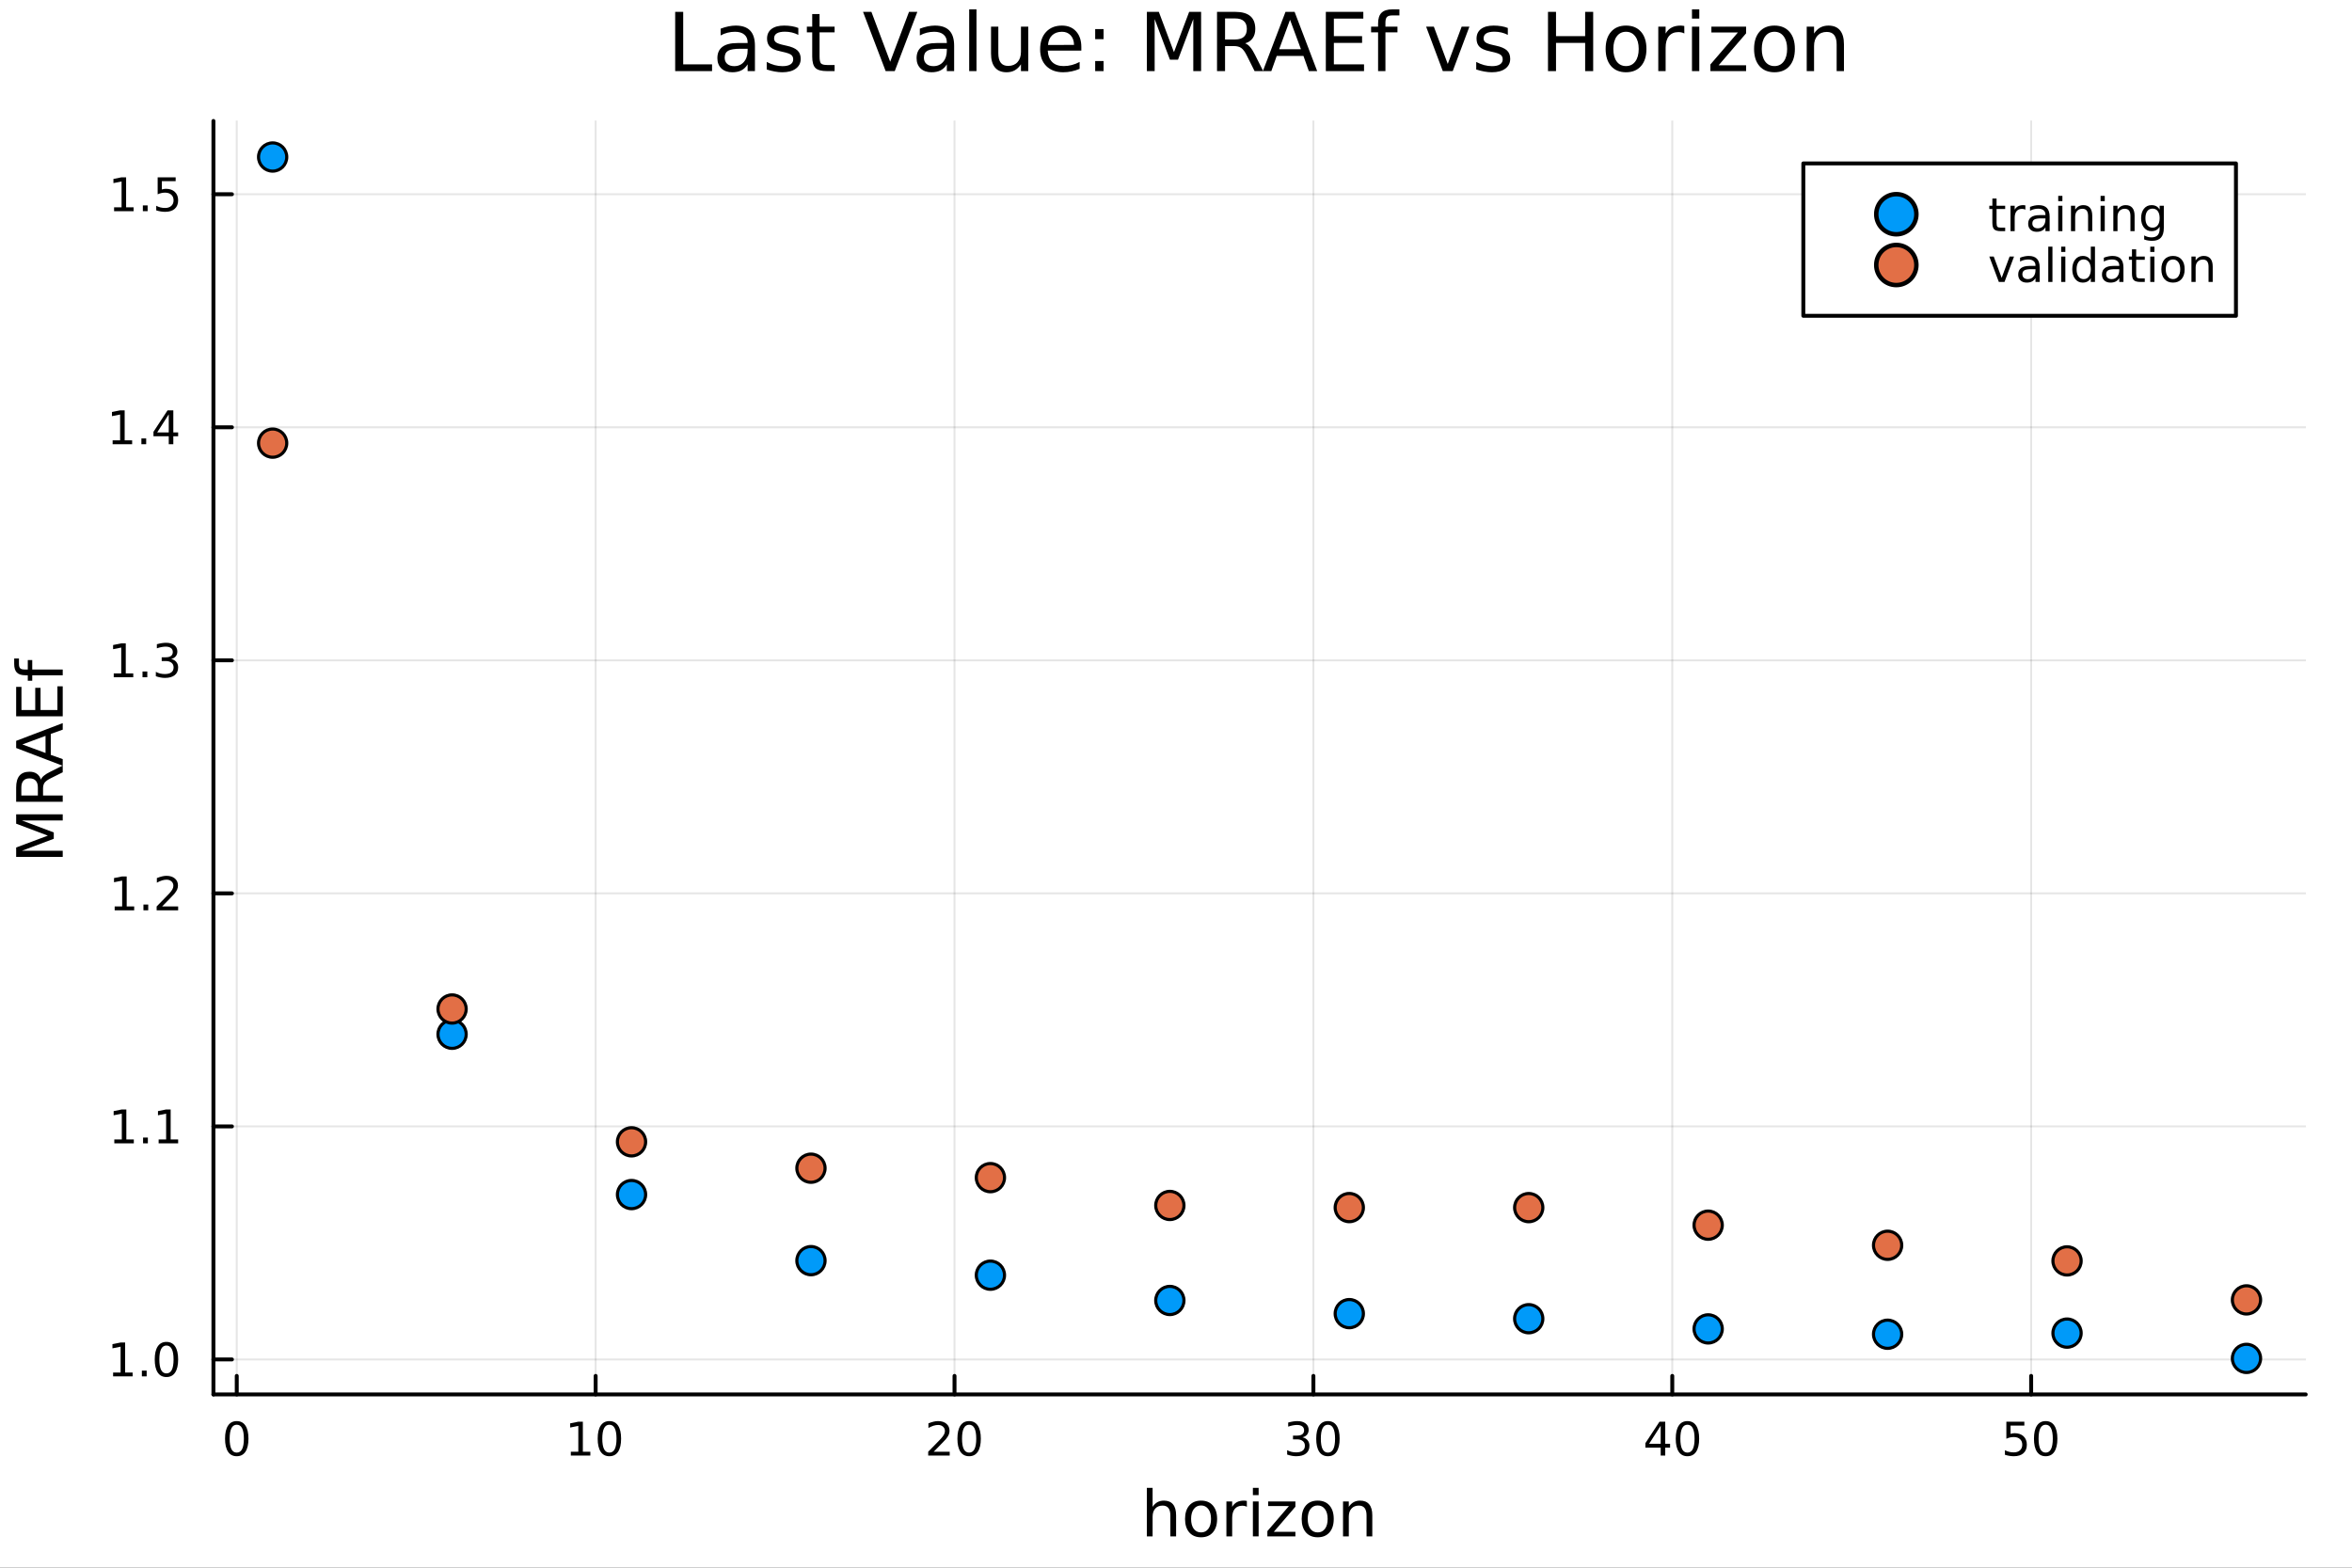 <?xml version="1.0" encoding="utf-8"?>
<svg xmlns="http://www.w3.org/2000/svg" xmlns:xlink="http://www.w3.org/1999/xlink" width="600" height="400" viewBox="0 0 2400 1600">
<rect x="0" y="0" width="2400" height="1600" fill="#333333" stroke="none"/>
<defs>
  <clipPath id="clip110">
    <rect x="0" y="0" width="2400" height="1600"/>
  </clipPath>
</defs>
<path clip-path="url(#clip110)" d="M0 1600 L2400 1600 L2400 0 L0 0  Z" fill="#ffffff" fill-rule="evenodd" fill-opacity="1"/>
<defs>
  <clipPath id="clip111">
    <rect x="480" y="0" width="1681" height="1600"/>
  </clipPath>
</defs>
<path clip-path="url(#clip110)" d="M217.783 1423.18 L2352.76 1423.18 L2352.76 123.472 L217.783 123.472  Z" fill="#ffffff" fill-rule="evenodd" fill-opacity="1"/>
<defs>
  <clipPath id="clip112">
    <rect x="217" y="123" width="2136" height="1301"/>
  </clipPath>
</defs>
<polyline clip-path="url(#clip112)" style="stroke:#000000; stroke-linecap:round; stroke-linejoin:round; stroke-width:2; stroke-opacity:0.1; fill:none" points="241.586,1423.18 241.586,123.472 "/>
<polyline clip-path="url(#clip112)" style="stroke:#000000; stroke-linecap:round; stroke-linejoin:round; stroke-width:2; stroke-opacity:0.1; fill:none" points="607.791,1423.18 607.791,123.472 "/>
<polyline clip-path="url(#clip112)" style="stroke:#000000; stroke-linecap:round; stroke-linejoin:round; stroke-width:2; stroke-opacity:0.1; fill:none" points="973.995,1423.18 973.995,123.472 "/>
<polyline clip-path="url(#clip112)" style="stroke:#000000; stroke-linecap:round; stroke-linejoin:round; stroke-width:2; stroke-opacity:0.1; fill:none" points="1340.2,1423.18 1340.2,123.472 "/>
<polyline clip-path="url(#clip112)" style="stroke:#000000; stroke-linecap:round; stroke-linejoin:round; stroke-width:2; stroke-opacity:0.1; fill:none" points="1706.4,1423.18 1706.4,123.472 "/>
<polyline clip-path="url(#clip112)" style="stroke:#000000; stroke-linecap:round; stroke-linejoin:round; stroke-width:2; stroke-opacity:0.1; fill:none" points="2072.61,1423.18 2072.61,123.472 "/>
<polyline clip-path="url(#clip110)" style="stroke:#000000; stroke-linecap:round; stroke-linejoin:round; stroke-width:4; stroke-opacity:1; fill:none" points="217.783,1423.18 2352.76,1423.18 "/>
<polyline clip-path="url(#clip110)" style="stroke:#000000; stroke-linecap:round; stroke-linejoin:round; stroke-width:4; stroke-opacity:1; fill:none" points="241.586,1423.18 241.586,1404.28 "/>
<polyline clip-path="url(#clip110)" style="stroke:#000000; stroke-linecap:round; stroke-linejoin:round; stroke-width:4; stroke-opacity:1; fill:none" points="607.791,1423.18 607.791,1404.28 "/>
<polyline clip-path="url(#clip110)" style="stroke:#000000; stroke-linecap:round; stroke-linejoin:round; stroke-width:4; stroke-opacity:1; fill:none" points="973.995,1423.18 973.995,1404.28 "/>
<polyline clip-path="url(#clip110)" style="stroke:#000000; stroke-linecap:round; stroke-linejoin:round; stroke-width:4; stroke-opacity:1; fill:none" points="1340.2,1423.18 1340.2,1404.28 "/>
<polyline clip-path="url(#clip110)" style="stroke:#000000; stroke-linecap:round; stroke-linejoin:round; stroke-width:4; stroke-opacity:1; fill:none" points="1706.4,1423.18 1706.4,1404.28 "/>
<polyline clip-path="url(#clip110)" style="stroke:#000000; stroke-linecap:round; stroke-linejoin:round; stroke-width:4; stroke-opacity:1; fill:none" points="2072.61,1423.18 2072.61,1404.28 "/>
<path clip-path="url(#clip110)" d="M241.586 1454.1 Q237.975 1454.1 236.146 1457.66 Q234.341 1461.2 234.341 1468.33 Q234.341 1475.44 236.146 1479.01 Q237.975 1482.55 241.586 1482.55 Q245.22 1482.55 247.026 1479.01 Q248.855 1475.44 248.855 1468.33 Q248.855 1461.2 247.026 1457.66 Q245.22 1454.1 241.586 1454.1 M241.586 1450.39 Q247.396 1450.39 250.452 1455 Q253.531 1459.58 253.531 1468.33 Q253.531 1477.06 250.452 1481.67 Q247.396 1486.25 241.586 1486.25 Q235.776 1486.25 232.697 1481.67 Q229.642 1477.06 229.642 1468.33 Q229.642 1459.58 232.697 1455 Q235.776 1450.39 241.586 1450.39 Z" fill="#000000" fill-rule="nonzero" fill-opacity="1" /><path clip-path="url(#clip110)" d="M582.479 1481.64 L590.117 1481.64 L590.117 1455.28 L581.807 1456.95 L581.807 1452.69 L590.071 1451.02 L594.747 1451.02 L594.747 1481.64 L602.386 1481.64 L602.386 1485.58 L582.479 1485.58 L582.479 1481.64 Z" fill="#000000" fill-rule="nonzero" fill-opacity="1" /><path clip-path="url(#clip110)" d="M621.83 1454.1 Q618.219 1454.1 616.39 1457.66 Q614.585 1461.2 614.585 1468.33 Q614.585 1475.44 616.39 1479.01 Q618.219 1482.55 621.83 1482.55 Q625.464 1482.55 627.27 1479.01 Q629.099 1475.44 629.099 1468.33 Q629.099 1461.2 627.27 1457.66 Q625.464 1454.1 621.83 1454.1 M621.83 1450.39 Q627.64 1450.39 630.696 1455 Q633.775 1459.58 633.775 1468.33 Q633.775 1477.06 630.696 1481.67 Q627.64 1486.25 621.83 1486.25 Q616.02 1486.25 612.941 1481.67 Q609.886 1477.06 609.886 1468.33 Q609.886 1459.58 612.941 1455 Q616.02 1450.39 621.83 1450.39 Z" fill="#000000" fill-rule="nonzero" fill-opacity="1" /><path clip-path="url(#clip110)" d="M952.769 1481.64 L969.088 1481.64 L969.088 1485.58 L947.144 1485.58 L947.144 1481.64 Q949.806 1478.89 954.389 1474.26 Q958.996 1469.61 960.176 1468.27 Q962.421 1465.74 963.301 1464.01 Q964.204 1462.25 964.204 1460.56 Q964.204 1457.8 962.259 1456.07 Q960.338 1454.33 957.236 1454.33 Q955.037 1454.33 952.584 1455.09 Q950.153 1455.86 947.375 1457.41 L947.375 1452.69 Q950.199 1451.55 952.653 1450.97 Q955.107 1450.39 957.144 1450.39 Q962.514 1450.39 965.709 1453.08 Q968.903 1455.77 968.903 1460.26 Q968.903 1462.39 968.093 1464.31 Q967.306 1466.2 965.199 1468.8 Q964.621 1469.47 961.519 1472.69 Q958.417 1475.88 952.769 1481.64 Z" fill="#000000" fill-rule="nonzero" fill-opacity="1" /><path clip-path="url(#clip110)" d="M988.903 1454.1 Q985.292 1454.1 983.463 1457.66 Q981.657 1461.2 981.657 1468.33 Q981.657 1475.44 983.463 1479.01 Q985.292 1482.55 988.903 1482.55 Q992.537 1482.55 994.343 1479.01 Q996.171 1475.44 996.171 1468.33 Q996.171 1461.2 994.343 1457.66 Q992.537 1454.1 988.903 1454.1 M988.903 1450.39 Q994.713 1450.39 997.769 1455 Q1000.85 1459.58 1000.85 1468.33 Q1000.85 1477.06 997.769 1481.67 Q994.713 1486.25 988.903 1486.25 Q983.093 1486.25 980.014 1481.67 Q976.958 1477.06 976.958 1468.33 Q976.958 1459.58 980.014 1455 Q983.093 1450.39 988.903 1450.39 Z" fill="#000000" fill-rule="nonzero" fill-opacity="1" /><path clip-path="url(#clip110)" d="M1329.04 1466.95 Q1332.4 1467.66 1334.27 1469.93 Q1336.17 1472.2 1336.17 1475.53 Q1336.17 1480.65 1332.65 1483.45 Q1329.14 1486.25 1322.65 1486.25 Q1320.48 1486.25 1318.16 1485.81 Q1315.87 1485.39 1313.42 1484.54 L1313.42 1480.02 Q1315.36 1481.16 1317.68 1481.74 Q1319.99 1482.32 1322.52 1482.32 Q1326.91 1482.32 1329.2 1480.58 Q1331.52 1478.84 1331.52 1475.53 Q1331.52 1472.48 1329.37 1470.77 Q1327.24 1469.03 1323.42 1469.03 L1319.39 1469.03 L1319.39 1465.19 L1323.6 1465.19 Q1327.05 1465.19 1328.88 1463.82 Q1330.71 1462.43 1330.71 1459.84 Q1330.71 1457.18 1328.81 1455.77 Q1326.94 1454.33 1323.42 1454.33 Q1321.5 1454.33 1319.3 1454.75 Q1317.1 1455.16 1314.46 1456.04 L1314.46 1451.88 Q1317.12 1451.14 1319.44 1450.77 Q1321.77 1450.39 1323.83 1450.39 Q1329.16 1450.39 1332.26 1452.83 Q1335.36 1455.23 1335.36 1459.35 Q1335.36 1462.22 1333.72 1464.21 Q1332.08 1466.18 1329.04 1466.95 Z" fill="#000000" fill-rule="nonzero" fill-opacity="1" /><path clip-path="url(#clip110)" d="M1355.04 1454.1 Q1351.43 1454.1 1349.6 1457.66 Q1347.79 1461.2 1347.79 1468.33 Q1347.79 1475.44 1349.6 1479.01 Q1351.43 1482.55 1355.04 1482.55 Q1358.67 1482.55 1360.48 1479.01 Q1362.31 1475.44 1362.31 1468.33 Q1362.31 1461.2 1360.48 1457.66 Q1358.67 1454.1 1355.04 1454.1 M1355.04 1450.39 Q1360.85 1450.39 1363.9 1455 Q1366.98 1459.58 1366.98 1468.33 Q1366.98 1477.06 1363.9 1481.67 Q1360.85 1486.25 1355.04 1486.25 Q1349.23 1486.25 1346.15 1481.67 Q1343.09 1477.06 1343.09 1468.33 Q1343.09 1459.58 1346.15 1455 Q1349.23 1450.39 1355.04 1450.39 Z" fill="#000000" fill-rule="nonzero" fill-opacity="1" /><path clip-path="url(#clip110)" d="M1694.58 1455.09 L1682.77 1473.54 L1694.58 1473.54 L1694.58 1455.09 M1693.35 1451.02 L1699.23 1451.02 L1699.23 1473.54 L1704.16 1473.54 L1704.16 1477.43 L1699.23 1477.43 L1699.23 1485.58 L1694.58 1485.58 L1694.58 1477.43 L1678.97 1477.43 L1678.97 1472.92 L1693.35 1451.02 Z" fill="#000000" fill-rule="nonzero" fill-opacity="1" /><path clip-path="url(#clip110)" d="M1721.89 1454.1 Q1718.28 1454.1 1716.45 1457.66 Q1714.65 1461.2 1714.65 1468.33 Q1714.65 1475.44 1716.45 1479.01 Q1718.28 1482.55 1721.89 1482.55 Q1725.53 1482.55 1727.33 1479.01 Q1729.16 1475.44 1729.16 1468.33 Q1729.16 1461.2 1727.33 1457.66 Q1725.53 1454.1 1721.89 1454.1 M1721.89 1450.39 Q1727.7 1450.39 1730.76 1455 Q1733.84 1459.58 1733.84 1468.33 Q1733.84 1477.06 1730.76 1481.67 Q1727.7 1486.25 1721.89 1486.25 Q1716.08 1486.25 1713 1481.67 Q1709.95 1477.06 1709.95 1468.33 Q1709.95 1459.58 1713 1455 Q1716.08 1450.39 1721.89 1450.39 Z" fill="#000000" fill-rule="nonzero" fill-opacity="1" /><path clip-path="url(#clip110)" d="M2047.31 1451.02 L2065.66 1451.02 L2065.66 1454.96 L2051.59 1454.96 L2051.59 1463.43 Q2052.61 1463.08 2053.63 1462.92 Q2054.65 1462.73 2055.67 1462.73 Q2061.45 1462.73 2064.83 1465.9 Q2068.21 1469.08 2068.21 1474.49 Q2068.21 1480.07 2064.74 1483.17 Q2061.27 1486.25 2054.95 1486.25 Q2052.77 1486.25 2050.5 1485.88 Q2048.26 1485.51 2045.85 1484.77 L2045.85 1480.07 Q2047.93 1481.2 2050.16 1481.76 Q2052.38 1482.32 2054.85 1482.32 Q2058.86 1482.32 2061.2 1480.21 Q2063.54 1478.1 2063.54 1474.49 Q2063.54 1470.88 2061.2 1468.77 Q2058.86 1466.67 2054.85 1466.67 Q2052.98 1466.67 2051.1 1467.08 Q2049.25 1467.5 2047.31 1468.38 L2047.31 1451.02 Z" fill="#000000" fill-rule="nonzero" fill-opacity="1" /><path clip-path="url(#clip110)" d="M2087.42 1454.1 Q2083.81 1454.1 2081.98 1457.66 Q2080.18 1461.2 2080.18 1468.33 Q2080.18 1475.44 2081.98 1479.01 Q2083.81 1482.55 2087.42 1482.55 Q2091.06 1482.55 2092.86 1479.01 Q2094.69 1475.44 2094.69 1468.33 Q2094.69 1461.2 2092.86 1457.66 Q2091.06 1454.1 2087.42 1454.1 M2087.42 1450.39 Q2093.23 1450.39 2096.29 1455 Q2099.37 1459.58 2099.37 1468.33 Q2099.37 1477.06 2096.29 1481.67 Q2093.23 1486.25 2087.42 1486.25 Q2081.61 1486.25 2078.54 1481.67 Q2075.48 1477.06 2075.48 1468.33 Q2075.48 1459.58 2078.54 1455 Q2081.61 1450.39 2087.42 1450.39 Z" fill="#000000" fill-rule="nonzero" fill-opacity="1" /><path clip-path="url(#clip110)" d="M1200.1 1546.53 L1200.1 1568.04 L1194.24 1568.04 L1194.24 1546.72 Q1194.24 1541.66 1192.27 1539.14 Q1190.29 1536.63 1186.35 1536.63 Q1181.6 1536.63 1178.87 1539.65 Q1176.13 1542.68 1176.13 1547.9 L1176.13 1568.04 L1170.24 1568.04 L1170.24 1518.52 L1176.13 1518.52 L1176.13 1537.93 Q1178.23 1534.72 1181.06 1533.13 Q1183.93 1531.54 1187.65 1531.54 Q1193.79 1531.54 1196.95 1535.36 Q1200.1 1539.14 1200.1 1546.53 Z" fill="#000000" fill-rule="nonzero" fill-opacity="1" /><path clip-path="url(#clip110)" d="M1225.59 1536.5 Q1220.88 1536.5 1218.14 1540.19 Q1215.41 1543.85 1215.41 1550.25 Q1215.41 1556.65 1218.11 1560.34 Q1220.85 1564 1225.59 1564 Q1230.27 1564 1233.01 1560.31 Q1235.74 1556.62 1235.74 1550.25 Q1235.74 1543.92 1233.01 1540.23 Q1230.27 1536.5 1225.59 1536.5 M1225.59 1531.54 Q1233.23 1531.54 1237.59 1536.5 Q1241.95 1541.47 1241.95 1550.25 Q1241.95 1559 1237.59 1564 Q1233.23 1568.97 1225.59 1568.97 Q1217.92 1568.97 1213.56 1564 Q1209.23 1559 1209.23 1550.25 Q1209.23 1541.47 1213.56 1536.5 Q1217.92 1531.54 1225.59 1531.54 Z" fill="#000000" fill-rule="nonzero" fill-opacity="1" /><path clip-path="url(#clip110)" d="M1272.32 1537.87 Q1271.33 1537.3 1270.15 1537.04 Q1269.01 1536.76 1267.6 1536.76 Q1262.64 1536.76 1259.97 1540 Q1257.32 1543.22 1257.32 1549.27 L1257.32 1568.04 L1251.44 1568.04 L1251.44 1532.4 L1257.32 1532.4 L1257.32 1537.93 Q1259.17 1534.69 1262.13 1533.13 Q1265.09 1531.54 1269.32 1531.54 Q1269.93 1531.54 1270.66 1531.63 Q1271.39 1531.7 1272.28 1531.85 L1272.32 1537.87 Z" fill="#000000" fill-rule="nonzero" fill-opacity="1" /><path clip-path="url(#clip110)" d="M1278.46 1532.4 L1284.31 1532.4 L1284.31 1568.04 L1278.46 1568.04 L1278.46 1532.4 M1278.46 1518.52 L1284.31 1518.52 L1284.31 1525.93 L1278.46 1525.93 L1278.46 1518.52 Z" fill="#000000" fill-rule="nonzero" fill-opacity="1" /><path clip-path="url(#clip110)" d="M1294.02 1532.4 L1321.84 1532.4 L1321.84 1537.74 L1299.82 1563.37 L1321.84 1563.37 L1321.84 1568.04 L1293.23 1568.04 L1293.23 1562.7 L1315.25 1537.07 L1294.02 1537.07 L1294.02 1532.4 Z" fill="#000000" fill-rule="nonzero" fill-opacity="1" /><path clip-path="url(#clip110)" d="M1344.6 1536.5 Q1339.89 1536.5 1337.15 1540.19 Q1334.41 1543.85 1334.41 1550.25 Q1334.41 1556.65 1337.12 1560.34 Q1339.86 1564 1344.6 1564 Q1349.28 1564 1352.01 1560.31 Q1354.75 1556.62 1354.75 1550.25 Q1354.75 1543.92 1352.01 1540.23 Q1349.28 1536.5 1344.6 1536.5 M1344.6 1531.54 Q1352.24 1531.54 1356.6 1536.5 Q1360.96 1541.47 1360.96 1550.25 Q1360.96 1559 1356.6 1564 Q1352.24 1568.97 1344.6 1568.97 Q1336.93 1568.97 1332.57 1564 Q1328.24 1559 1328.24 1550.25 Q1328.24 1541.47 1332.57 1536.5 Q1336.93 1531.54 1344.6 1531.54 Z" fill="#000000" fill-rule="nonzero" fill-opacity="1" /><path clip-path="url(#clip110)" d="M1400.3 1546.53 L1400.3 1568.04 L1394.44 1568.04 L1394.44 1546.72 Q1394.44 1541.66 1392.47 1539.14 Q1390.49 1536.63 1386.55 1536.63 Q1381.81 1536.63 1379.07 1539.65 Q1376.33 1542.68 1376.33 1547.9 L1376.33 1568.04 L1370.44 1568.04 L1370.44 1532.4 L1376.33 1532.4 L1376.33 1537.93 Q1378.43 1534.72 1381.26 1533.13 Q1384.13 1531.54 1387.85 1531.54 Q1394 1531.54 1397.15 1535.36 Q1400.3 1539.14 1400.3 1546.53 Z" fill="#000000" fill-rule="nonzero" fill-opacity="1" /><polyline clip-path="url(#clip112)" style="stroke:#000000; stroke-linecap:round; stroke-linejoin:round; stroke-width:2; stroke-opacity:0.1; fill:none" points="217.783,1387.47 2352.76,1387.47 "/>
<polyline clip-path="url(#clip112)" style="stroke:#000000; stroke-linecap:round; stroke-linejoin:round; stroke-width:2; stroke-opacity:0.1; fill:none" points="217.783,1149.62 2352.76,1149.62 "/>
<polyline clip-path="url(#clip112)" style="stroke:#000000; stroke-linecap:round; stroke-linejoin:round; stroke-width:2; stroke-opacity:0.1; fill:none" points="217.783,911.779 2352.76,911.779 "/>
<polyline clip-path="url(#clip112)" style="stroke:#000000; stroke-linecap:round; stroke-linejoin:round; stroke-width:2; stroke-opacity:0.1; fill:none" points="217.783,673.933 2352.76,673.933 "/>
<polyline clip-path="url(#clip112)" style="stroke:#000000; stroke-linecap:round; stroke-linejoin:round; stroke-width:2; stroke-opacity:0.1; fill:none" points="217.783,436.088 2352.76,436.088 "/>
<polyline clip-path="url(#clip112)" style="stroke:#000000; stroke-linecap:round; stroke-linejoin:round; stroke-width:2; stroke-opacity:0.1; fill:none" points="217.783,198.243 2352.76,198.243 "/>
<polyline clip-path="url(#clip110)" style="stroke:#000000; stroke-linecap:round; stroke-linejoin:round; stroke-width:4; stroke-opacity:1; fill:none" points="217.783,1423.18 217.783,123.472 "/>
<polyline clip-path="url(#clip110)" style="stroke:#000000; stroke-linecap:round; stroke-linejoin:round; stroke-width:4; stroke-opacity:1; fill:none" points="217.783,1387.47 236.681,1387.47 "/>
<polyline clip-path="url(#clip110)" style="stroke:#000000; stroke-linecap:round; stroke-linejoin:round; stroke-width:4; stroke-opacity:1; fill:none" points="217.783,1149.62 236.681,1149.62 "/>
<polyline clip-path="url(#clip110)" style="stroke:#000000; stroke-linecap:round; stroke-linejoin:round; stroke-width:4; stroke-opacity:1; fill:none" points="217.783,911.779 236.681,911.779 "/>
<polyline clip-path="url(#clip110)" style="stroke:#000000; stroke-linecap:round; stroke-linejoin:round; stroke-width:4; stroke-opacity:1; fill:none" points="217.783,673.933 236.681,673.933 "/>
<polyline clip-path="url(#clip110)" style="stroke:#000000; stroke-linecap:round; stroke-linejoin:round; stroke-width:4; stroke-opacity:1; fill:none" points="217.783,436.088 236.681,436.088 "/>
<polyline clip-path="url(#clip110)" style="stroke:#000000; stroke-linecap:round; stroke-linejoin:round; stroke-width:4; stroke-opacity:1; fill:none" points="217.783,198.243 236.681,198.243 "/>
<path clip-path="url(#clip110)" d="M115.418 1400.81 L123.056 1400.81 L123.056 1374.45 L114.746 1376.12 L114.746 1371.86 L123.01 1370.19 L127.686 1370.19 L127.686 1400.81 L135.325 1400.81 L135.325 1404.75 L115.418 1404.75 L115.418 1400.81 Z" fill="#000000" fill-rule="nonzero" fill-opacity="1" /><path clip-path="url(#clip110)" d="M144.769 1398.87 L149.653 1398.87 L149.653 1404.75 L144.769 1404.75 L144.769 1398.87 Z" fill="#000000" fill-rule="nonzero" fill-opacity="1" /><path clip-path="url(#clip110)" d="M169.839 1373.27 Q166.227 1373.27 164.399 1376.83 Q162.593 1380.37 162.593 1387.5 Q162.593 1394.61 164.399 1398.18 Q166.227 1401.72 169.839 1401.72 Q173.473 1401.72 175.278 1398.18 Q177.107 1394.61 177.107 1387.5 Q177.107 1380.37 175.278 1376.83 Q173.473 1373.27 169.839 1373.27 M169.839 1369.56 Q175.649 1369.56 178.704 1374.17 Q181.783 1378.75 181.783 1387.5 Q181.783 1396.23 178.704 1400.84 Q175.649 1405.42 169.839 1405.42 Q164.028 1405.42 160.95 1400.84 Q157.894 1396.23 157.894 1387.5 Q157.894 1378.75 160.95 1374.17 Q164.028 1369.56 169.839 1369.56 Z" fill="#000000" fill-rule="nonzero" fill-opacity="1" /><path clip-path="url(#clip110)" d="M116.644 1162.97 L124.283 1162.97 L124.283 1136.6 L115.973 1138.27 L115.973 1134.01 L124.237 1132.34 L128.913 1132.34 L128.913 1162.97 L136.552 1162.97 L136.552 1166.9 L116.644 1166.9 L116.644 1162.97 Z" fill="#000000" fill-rule="nonzero" fill-opacity="1" /><path clip-path="url(#clip110)" d="M145.996 1161.02 L150.88 1161.02 L150.88 1166.9 L145.996 1166.9 L145.996 1161.02 Z" fill="#000000" fill-rule="nonzero" fill-opacity="1" /><path clip-path="url(#clip110)" d="M161.876 1162.97 L169.514 1162.97 L169.514 1136.6 L161.204 1138.27 L161.204 1134.01 L169.468 1132.34 L174.144 1132.34 L174.144 1162.97 L181.783 1162.97 L181.783 1166.9 L161.876 1166.9 L161.876 1162.97 Z" fill="#000000" fill-rule="nonzero" fill-opacity="1" /><path clip-path="url(#clip110)" d="M117.015 925.124 L124.654 925.124 L124.654 898.758 L116.343 900.425 L116.343 896.165 L124.607 894.499 L129.283 894.499 L129.283 925.124 L136.922 925.124 L136.922 929.059 L117.015 929.059 L117.015 925.124 Z" fill="#000000" fill-rule="nonzero" fill-opacity="1" /><path clip-path="url(#clip110)" d="M146.366 923.179 L151.251 923.179 L151.251 929.059 L146.366 929.059 L146.366 923.179 Z" fill="#000000" fill-rule="nonzero" fill-opacity="1" /><path clip-path="url(#clip110)" d="M165.464 925.124 L181.783 925.124 L181.783 929.059 L159.839 929.059 L159.839 925.124 Q162.501 922.369 167.084 917.739 Q171.69 913.087 172.871 911.744 Q175.116 909.221 175.996 907.485 Q176.899 905.726 176.899 904.036 Q176.899 901.281 174.954 899.545 Q173.033 897.809 169.931 897.809 Q167.732 897.809 165.278 898.573 Q162.848 899.337 160.07 900.888 L160.07 896.165 Q162.894 895.031 165.348 894.453 Q167.802 893.874 169.839 893.874 Q175.209 893.874 178.403 896.559 Q181.598 899.244 181.598 903.735 Q181.598 905.864 180.788 907.786 Q180.001 909.684 177.894 912.276 Q177.315 912.948 174.214 916.165 Q171.112 919.36 165.464 925.124 Z" fill="#000000" fill-rule="nonzero" fill-opacity="1" /><path clip-path="url(#clip110)" d="M116.066 687.278 L123.705 687.278 L123.705 660.913 L115.394 662.579 L115.394 658.32 L123.658 656.653 L128.334 656.653 L128.334 687.278 L135.973 687.278 L135.973 691.213 L116.066 691.213 L116.066 687.278 Z" fill="#000000" fill-rule="nonzero" fill-opacity="1" /><path clip-path="url(#clip110)" d="M145.417 685.334 L150.302 685.334 L150.302 691.213 L145.417 691.213 L145.417 685.334 Z" fill="#000000" fill-rule="nonzero" fill-opacity="1" /><path clip-path="url(#clip110)" d="M174.653 672.579 Q178.01 673.297 179.885 675.565 Q181.783 677.834 181.783 681.167 Q181.783 686.283 178.264 689.084 Q174.746 691.885 168.264 691.885 Q166.089 691.885 163.774 691.445 Q161.482 691.028 159.028 690.172 L159.028 685.658 Q160.973 686.792 163.288 687.371 Q165.602 687.95 168.126 687.95 Q172.524 687.95 174.815 686.213 Q177.13 684.477 177.13 681.167 Q177.13 678.112 174.977 676.399 Q172.848 674.663 169.028 674.663 L165.001 674.663 L165.001 670.82 L169.214 670.82 Q172.663 670.82 174.491 669.454 Q176.32 668.065 176.32 665.473 Q176.32 662.811 174.422 661.399 Q172.547 659.964 169.028 659.964 Q167.107 659.964 164.908 660.38 Q162.709 660.797 160.07 661.677 L160.07 657.51 Q162.732 656.769 165.047 656.399 Q167.385 656.028 169.445 656.028 Q174.769 656.028 177.871 658.459 Q180.973 660.866 180.973 664.987 Q180.973 667.857 179.329 669.848 Q177.686 671.815 174.653 672.579 Z" fill="#000000" fill-rule="nonzero" fill-opacity="1" /><path clip-path="url(#clip110)" d="M114.931 449.433 L122.57 449.433 L122.57 423.067 L114.26 424.734 L114.26 420.475 L122.524 418.808 L127.2 418.808 L127.2 449.433 L134.839 449.433 L134.839 453.368 L114.931 453.368 L114.931 449.433 Z" fill="#000000" fill-rule="nonzero" fill-opacity="1" /><path clip-path="url(#clip110)" d="M144.283 447.489 L149.167 447.489 L149.167 453.368 L144.283 453.368 L144.283 447.489 Z" fill="#000000" fill-rule="nonzero" fill-opacity="1" /><path clip-path="url(#clip110)" d="M172.2 422.882 L160.394 441.331 L172.2 441.331 L172.2 422.882 M170.973 418.808 L176.852 418.808 L176.852 441.331 L181.783 441.331 L181.783 445.22 L176.852 445.22 L176.852 453.368 L172.2 453.368 L172.2 445.22 L156.598 445.22 L156.598 440.706 L170.973 418.808 Z" fill="#000000" fill-rule="nonzero" fill-opacity="1" /><path clip-path="url(#clip110)" d="M116.413 211.588 L124.052 211.588 L124.052 185.222 L115.742 186.889 L115.742 182.629 L124.005 180.963 L128.681 180.963 L128.681 211.588 L136.32 211.588 L136.32 215.523 L116.413 215.523 L116.413 211.588 Z" fill="#000000" fill-rule="nonzero" fill-opacity="1" /><path clip-path="url(#clip110)" d="M145.765 209.643 L150.649 209.643 L150.649 215.523 L145.765 215.523 L145.765 209.643 Z" fill="#000000" fill-rule="nonzero" fill-opacity="1" /><path clip-path="url(#clip110)" d="M160.88 180.963 L179.237 180.963 L179.237 184.898 L165.163 184.898 L165.163 193.37 Q166.181 193.023 167.2 192.861 Q168.218 192.676 169.237 192.676 Q175.024 192.676 178.403 195.847 Q181.783 199.018 181.783 204.435 Q181.783 210.014 178.311 213.115 Q174.839 216.194 168.519 216.194 Q166.343 216.194 164.075 215.824 Q161.829 215.453 159.422 214.713 L159.422 210.014 Q161.505 211.148 163.727 211.703 Q165.95 212.259 168.427 212.259 Q172.431 212.259 174.769 210.152 Q177.107 208.046 177.107 204.435 Q177.107 200.824 174.769 198.717 Q172.431 196.611 168.427 196.611 Q166.552 196.611 164.677 197.027 Q162.825 197.444 160.88 198.324 L160.88 180.963 Z" fill="#000000" fill-rule="nonzero" fill-opacity="1" /><path clip-path="url(#clip110)" d="M16.484 874.557 L16.484 864.976 L48.822 852.85 L16.484 840.659 L16.484 831.079 L64.004 831.079 L64.004 837.349 L22.277 837.349 L54.869 849.603 L54.869 856.064 L22.277 868.318 L64.004 868.318 L64.004 874.557 L16.484 874.557 Z" fill="#000000" fill-rule="nonzero" fill-opacity="1" /><path clip-path="url(#clip110)" d="M41.724 795.781 Q42.424 793.712 44.716 791.771 Q47.008 789.797 51.018 787.824 L64.004 781.299 L64.004 788.206 L51.814 794.285 Q47.039 796.64 45.48 798.868 Q43.92 801.065 43.92 804.884 L43.92 811.886 L64.004 811.886 L64.004 818.316 L16.484 818.316 L16.484 803.802 Q16.484 795.654 19.89 791.643 Q23.296 787.633 30.17 787.633 Q34.658 787.633 37.618 789.734 Q40.578 791.802 41.724 795.781 M21.768 811.886 L38.637 811.886 L38.637 803.802 Q38.637 799.155 36.504 796.8 Q34.34 794.412 30.17 794.412 Q26.001 794.412 23.9 796.8 Q21.768 799.155 21.768 803.802 L21.768 811.886 Z" fill="#000000" fill-rule="nonzero" fill-opacity="1" /><path clip-path="url(#clip110)" d="M22.818 759.783 L46.467 768.504 L46.467 751.03 L22.818 759.783 M16.484 763.411 L16.484 756.123 L64.004 738.012 L64.004 744.696 L51.814 749.025 L51.814 770.446 L64.004 774.774 L64.004 781.554 L16.484 763.411 Z" fill="#000000" fill-rule="nonzero" fill-opacity="1" /><path clip-path="url(#clip110)" d="M16.484 731.074 L16.484 701.027 L21.895 701.027 L21.895 724.644 L35.963 724.644 L35.963 702.014 L41.374 702.014 L41.374 724.644 L58.593 724.644 L58.593 700.455 L64.004 700.455 L64.004 731.074 L16.484 731.074 Z" fill="#000000" fill-rule="nonzero" fill-opacity="1" /><path clip-path="url(#clip110)" d="M14.479 672.095 L19.349 672.095 L19.349 677.697 Q19.349 680.848 20.622 682.089 Q21.895 683.299 25.205 683.299 L28.356 683.299 L28.356 673.655 L32.908 673.655 L32.908 683.299 L64.004 683.299 L64.004 689.187 L32.908 689.187 L32.908 694.789 L28.356 694.789 L28.356 689.187 L25.874 689.187 Q19.922 689.187 17.216 686.418 Q14.479 683.649 14.479 677.633 L14.479 672.095 Z" fill="#000000" fill-rule="nonzero" fill-opacity="1" /><path clip-path="url(#clip110)" d="M688.956 12.096 L697.139 12.096 L697.139 65.689 L726.589 65.689 L726.589 72.576 L688.956 72.576 L688.956 12.096 Z" fill="#000000" fill-rule="nonzero" fill-opacity="1" /><path clip-path="url(#clip110)" d="M755.472 49.769 Q746.438 49.769 742.955 51.835 Q739.471 53.901 739.471 58.884 Q739.471 62.854 742.063 65.203 Q744.697 67.512 749.193 67.512 Q755.391 67.512 759.118 63.137 Q762.885 58.722 762.885 51.43 L762.885 49.769 L755.472 49.769 M770.339 46.691 L770.339 72.576 L762.885 72.576 L762.885 65.689 Q760.333 69.821 756.525 71.806 Q752.717 73.751 747.208 73.751 Q740.241 73.751 736.109 69.862 Q732.017 65.933 732.017 59.37 Q732.017 51.714 737.121 47.825 Q742.266 43.936 752.434 43.936 L762.885 43.936 L762.885 43.207 Q762.885 38.062 759.482 35.267 Q756.12 32.431 750.003 32.431 Q746.114 32.431 742.428 33.363 Q738.742 34.295 735.339 36.158 L735.339 29.272 Q739.43 27.692 743.279 26.922 Q747.127 26.112 750.773 26.112 Q760.617 26.112 765.478 31.216 Q770.339 36.32 770.339 46.691 Z" fill="#000000" fill-rule="nonzero" fill-opacity="1" /><path clip-path="url(#clip110)" d="M814.615 28.543 L814.615 35.591 Q811.455 33.971 808.053 33.161 Q804.65 32.35 801.004 32.35 Q795.454 32.35 792.659 34.052 Q789.905 35.753 789.905 39.156 Q789.905 41.749 791.89 43.248 Q793.874 44.706 799.87 46.043 L802.422 46.61 Q810.362 48.311 813.683 51.43 Q817.046 54.509 817.046 60.059 Q817.046 66.378 812.023 70.064 Q807.04 73.751 798.29 73.751 Q794.644 73.751 790.674 73.022 Q786.745 72.333 782.37 70.915 L782.37 63.218 Q786.502 65.365 790.512 66.459 Q794.523 67.512 798.452 67.512 Q803.718 67.512 806.554 65.73 Q809.389 63.907 809.389 60.626 Q809.389 57.588 807.323 55.967 Q805.298 54.347 798.371 52.848 L795.778 52.24 Q788.851 50.782 785.773 47.785 Q782.694 44.746 782.694 39.48 Q782.694 33.08 787.231 29.596 Q791.768 26.112 800.113 26.112 Q804.245 26.112 807.891 26.72 Q811.536 27.327 814.615 28.543 Z" fill="#000000" fill-rule="nonzero" fill-opacity="1" /><path clip-path="url(#clip110)" d="M836.287 14.324 L836.287 27.206 L851.64 27.206 L851.64 32.999 L836.287 32.999 L836.287 57.628 Q836.287 63.178 837.786 64.758 Q839.326 66.338 843.984 66.338 L851.64 66.338 L851.64 72.576 L843.984 72.576 Q835.356 72.576 832.075 69.376 Q828.793 66.135 828.793 57.628 L828.793 32.999 L823.325 32.999 L823.325 27.206 L828.793 27.206 L828.793 14.324 L836.287 14.324 Z" fill="#000000" fill-rule="nonzero" fill-opacity="1" /><path clip-path="url(#clip110)" d="M903.735 72.576 L880.645 12.096 L889.192 12.096 L908.353 63.016 L927.554 12.096 L936.061 12.096 L913.012 72.576 L903.735 72.576 Z" fill="#000000" fill-rule="nonzero" fill-opacity="1" /><path clip-path="url(#clip110)" d="M958.746 49.769 Q949.713 49.769 946.229 51.835 Q942.745 53.901 942.745 58.884 Q942.745 62.854 945.338 65.203 Q947.971 67.512 952.467 67.512 Q958.665 67.512 962.392 63.137 Q966.159 58.722 966.159 51.43 L966.159 49.769 L958.746 49.769 M973.613 46.691 L973.613 72.576 L966.159 72.576 L966.159 65.689 Q963.607 69.821 959.8 71.806 Q955.992 73.751 950.482 73.751 Q943.515 73.751 939.383 69.862 Q935.292 65.933 935.292 59.37 Q935.292 51.714 940.396 47.825 Q945.54 43.936 955.708 43.936 L966.159 43.936 L966.159 43.207 Q966.159 38.062 962.757 35.267 Q959.394 32.431 953.278 32.431 Q949.389 32.431 945.702 33.363 Q942.016 34.295 938.613 36.158 L938.613 29.272 Q942.705 27.692 946.553 26.922 Q950.401 26.112 954.047 26.112 Q963.891 26.112 968.752 31.216 Q973.613 36.32 973.613 46.691 Z" fill="#000000" fill-rule="nonzero" fill-opacity="1" /><path clip-path="url(#clip110)" d="M988.966 9.544 L996.42 9.544 L996.42 72.576 L988.966 72.576 L988.966 9.544 Z" fill="#000000" fill-rule="nonzero" fill-opacity="1" /><path clip-path="url(#clip110)" d="M1011.25 54.671 L1011.25 27.206 L1018.7 27.206 L1018.7 54.387 Q1018.7 60.828 1021.21 64.069 Q1023.72 67.269 1028.75 67.269 Q1034.78 67.269 1038.27 63.421 Q1041.79 59.573 1041.79 52.929 L1041.79 27.206 L1049.24 27.206 L1049.24 72.576 L1041.79 72.576 L1041.79 65.608 Q1039.08 69.74 1035.47 71.766 Q1031.91 73.751 1027.17 73.751 Q1019.35 73.751 1015.3 68.89 Q1011.25 64.029 1011.25 54.671 M1030 26.112 L1030 26.112 Z" fill="#000000" fill-rule="nonzero" fill-opacity="1" /><path clip-path="url(#clip110)" d="M1103.4 48.028 L1103.4 51.673 L1069.13 51.673 Q1069.62 59.37 1073.75 63.421 Q1077.92 67.431 1085.34 67.431 Q1089.63 67.431 1093.64 66.378 Q1097.69 65.325 1101.66 63.218 L1101.66 70.267 Q1097.65 71.968 1093.44 72.86 Q1089.23 73.751 1084.89 73.751 Q1074.04 73.751 1067.68 67.431 Q1061.36 61.112 1061.36 50.337 Q1061.36 39.197 1067.35 32.675 Q1073.39 26.112 1083.6 26.112 Q1092.75 26.112 1098.06 32.026 Q1103.4 37.9 1103.4 48.028 M1095.95 45.84 Q1095.87 39.723 1092.51 36.077 Q1089.19 32.431 1083.68 32.431 Q1077.44 32.431 1073.67 35.956 Q1069.94 39.48 1069.38 45.88 L1095.95 45.84 Z" fill="#000000" fill-rule="nonzero" fill-opacity="1" /><path clip-path="url(#clip110)" d="M1117.54 62.287 L1126.09 62.287 L1126.09 72.576 L1117.54 72.576 L1117.54 62.287 M1117.54 29.677 L1126.09 29.677 L1126.09 39.966 L1117.54 39.966 L1117.54 29.677 Z" fill="#000000" fill-rule="nonzero" fill-opacity="1" /><path clip-path="url(#clip110)" d="M1170.28 12.096 L1182.48 12.096 L1197.91 53.253 L1213.43 12.096 L1225.62 12.096 L1225.62 72.576 L1217.64 72.576 L1217.64 19.469 L1202.04 60.95 L1193.82 60.95 L1178.22 19.469 L1178.22 72.576 L1170.28 72.576 L1170.28 12.096 Z" fill="#000000" fill-rule="nonzero" fill-opacity="1" /><path clip-path="url(#clip110)" d="M1270.54 44.22 Q1273.18 45.111 1275.65 48.028 Q1278.16 50.944 1280.67 56.048 L1288.98 72.576 L1280.19 72.576 L1272.45 57.061 Q1269.45 50.985 1266.62 49 Q1263.82 47.015 1258.96 47.015 L1250.05 47.015 L1250.05 72.576 L1241.86 72.576 L1241.86 12.096 L1260.34 12.096 Q1270.71 12.096 1275.81 16.43 Q1280.91 20.765 1280.91 29.515 Q1280.91 35.227 1278.24 38.994 Q1275.61 42.761 1270.54 44.22 M1250.05 18.82 L1250.05 40.29 L1260.34 40.29 Q1266.25 40.29 1269.25 37.576 Q1272.29 34.822 1272.29 29.515 Q1272.29 24.208 1269.25 21.535 Q1266.25 18.82 1260.34 18.82 L1250.05 18.82 Z" fill="#000000" fill-rule="nonzero" fill-opacity="1" /><path clip-path="url(#clip110)" d="M1316.36 20.157 L1305.26 50.255 L1327.5 50.255 L1316.36 20.157 M1311.74 12.096 L1321.02 12.096 L1344.07 72.576 L1335.56 72.576 L1330.05 57.061 L1302.79 57.061 L1297.28 72.576 L1288.65 72.576 L1311.74 12.096 Z" fill="#000000" fill-rule="nonzero" fill-opacity="1" /><path clip-path="url(#clip110)" d="M1352.9 12.096 L1391.14 12.096 L1391.14 18.983 L1361.08 18.983 L1361.08 36.888 L1389.88 36.888 L1389.88 43.774 L1361.08 43.774 L1361.08 65.689 L1391.87 65.689 L1391.87 72.576 L1352.9 72.576 L1352.9 12.096 Z" fill="#000000" fill-rule="nonzero" fill-opacity="1" /><path clip-path="url(#clip110)" d="M1427.96 9.544 L1427.96 15.742 L1420.83 15.742 Q1416.82 15.742 1415.24 17.362 Q1413.7 18.983 1413.7 23.195 L1413.7 27.206 L1425.98 27.206 L1425.98 32.999 L1413.7 32.999 L1413.7 72.576 L1406.21 72.576 L1406.21 32.999 L1399.08 32.999 L1399.08 27.206 L1406.21 27.206 L1406.21 24.046 Q1406.21 16.471 1409.73 13.028 Q1413.26 9.544 1420.91 9.544 L1427.96 9.544 Z" fill="#000000" fill-rule="nonzero" fill-opacity="1" /><path clip-path="url(#clip110)" d="M1455.23 27.206 L1463.12 27.206 L1477.3 65.284 L1491.48 27.206 L1499.38 27.206 L1482.37 72.576 L1472.24 72.576 L1455.23 27.206 Z" fill="#000000" fill-rule="nonzero" fill-opacity="1" /><path clip-path="url(#clip110)" d="M1538.59 28.543 L1538.59 35.591 Q1535.43 33.971 1532.03 33.161 Q1528.63 32.35 1524.98 32.35 Q1519.43 32.35 1516.64 34.052 Q1513.88 35.753 1513.88 39.156 Q1513.88 41.749 1515.87 43.248 Q1517.85 44.706 1523.85 46.043 L1526.4 46.61 Q1534.34 48.311 1537.66 51.43 Q1541.02 54.509 1541.02 60.059 Q1541.02 66.378 1536 70.064 Q1531.02 73.751 1522.27 73.751 Q1518.62 73.751 1514.65 73.022 Q1510.72 72.333 1506.35 70.915 L1506.35 63.218 Q1510.48 65.365 1514.49 66.459 Q1518.5 67.512 1522.43 67.512 Q1527.7 67.512 1530.53 65.73 Q1533.37 63.907 1533.37 60.626 Q1533.37 57.588 1531.3 55.967 Q1529.28 54.347 1522.35 52.848 L1519.76 52.24 Q1512.83 50.782 1509.75 47.785 Q1506.67 44.746 1506.67 39.48 Q1506.67 33.08 1511.21 29.596 Q1515.75 26.112 1524.09 26.112 Q1528.22 26.112 1531.87 26.72 Q1535.51 27.327 1538.59 28.543 Z" fill="#000000" fill-rule="nonzero" fill-opacity="1" /><path clip-path="url(#clip110)" d="M1579.59 12.096 L1587.77 12.096 L1587.77 36.888 L1617.5 36.888 L1617.5 12.096 L1625.69 12.096 L1625.69 72.576 L1617.5 72.576 L1617.5 43.774 L1587.77 43.774 L1587.77 72.576 L1579.59 72.576 L1579.59 12.096 Z" fill="#000000" fill-rule="nonzero" fill-opacity="1" /><path clip-path="url(#clip110)" d="M1659.23 32.431 Q1653.23 32.431 1649.75 37.131 Q1646.27 41.789 1646.27 49.931 Q1646.27 58.074 1649.71 62.773 Q1653.19 67.431 1659.23 67.431 Q1665.18 67.431 1668.67 62.732 Q1672.15 58.033 1672.15 49.931 Q1672.15 41.87 1668.67 37.171 Q1665.18 32.431 1659.23 32.431 M1659.23 26.112 Q1668.95 26.112 1674.5 32.431 Q1680.05 38.751 1680.05 49.931 Q1680.05 61.071 1674.5 67.431 Q1668.95 73.751 1659.23 73.751 Q1649.47 73.751 1643.92 67.431 Q1638.41 61.071 1638.41 49.931 Q1638.41 38.751 1643.92 32.431 Q1649.47 26.112 1659.23 26.112 Z" fill="#000000" fill-rule="nonzero" fill-opacity="1" /><path clip-path="url(#clip110)" d="M1718.7 34.173 Q1717.44 33.444 1715.94 33.12 Q1714.48 32.756 1712.7 32.756 Q1706.38 32.756 1702.98 36.888 Q1699.62 40.979 1699.62 48.676 L1699.62 72.576 L1692.12 72.576 L1692.12 27.206 L1699.62 27.206 L1699.62 34.254 Q1701.97 30.122 1705.73 28.138 Q1709.5 26.112 1714.89 26.112 Q1715.66 26.112 1716.59 26.234 Q1717.52 26.315 1718.66 26.517 L1718.7 34.173 Z" fill="#000000" fill-rule="nonzero" fill-opacity="1" /><path clip-path="url(#clip110)" d="M1726.51 27.206 L1733.97 27.206 L1733.97 72.576 L1726.51 72.576 L1726.51 27.206 M1726.51 9.544 L1733.97 9.544 L1733.97 18.983 L1726.51 18.983 L1726.51 9.544 Z" fill="#000000" fill-rule="nonzero" fill-opacity="1" /><path clip-path="url(#clip110)" d="M1746.32 27.206 L1781.73 27.206 L1781.73 34.011 L1753.7 66.621 L1781.73 66.621 L1781.73 72.576 L1745.31 72.576 L1745.31 65.77 L1773.34 33.161 L1746.32 33.161 L1746.32 27.206 Z" fill="#000000" fill-rule="nonzero" fill-opacity="1" /><path clip-path="url(#clip110)" d="M1810.69 32.431 Q1804.7 32.431 1801.21 37.131 Q1797.73 41.789 1797.73 49.931 Q1797.73 58.074 1801.17 62.773 Q1804.66 67.431 1810.69 67.431 Q1816.65 67.431 1820.13 62.732 Q1823.61 58.033 1823.61 49.931 Q1823.61 41.87 1820.13 37.171 Q1816.65 32.431 1810.69 32.431 M1810.69 26.112 Q1820.41 26.112 1825.96 32.431 Q1831.51 38.751 1831.51 49.931 Q1831.51 61.071 1825.96 67.431 Q1820.41 73.751 1810.69 73.751 Q1800.93 73.751 1795.38 67.431 Q1789.87 61.071 1789.87 49.931 Q1789.87 38.751 1795.38 32.431 Q1800.93 26.112 1810.69 26.112 Z" fill="#000000" fill-rule="nonzero" fill-opacity="1" /><path clip-path="url(#clip110)" d="M1881.58 45.192 L1881.58 72.576 L1874.13 72.576 L1874.13 45.435 Q1874.13 38.994 1871.62 35.794 Q1869.11 32.594 1864.08 32.594 Q1858.05 32.594 1854.56 36.442 Q1851.08 40.29 1851.08 46.934 L1851.08 72.576 L1843.59 72.576 L1843.59 27.206 L1851.08 27.206 L1851.08 34.254 Q1853.75 30.163 1857.36 28.138 Q1861 26.112 1865.74 26.112 Q1873.56 26.112 1877.57 30.973 Q1881.58 35.794 1881.58 45.192 Z" fill="#000000" fill-rule="nonzero" fill-opacity="1" /><circle clip-path="url(#clip112)" cx="278.207" cy="160.256" r="14.4" fill="#009af9" fill-rule="evenodd" fill-opacity="1" stroke="#000000" stroke-opacity="1" stroke-width="3.2"/>
<circle clip-path="url(#clip112)" cx="461.309" cy="1055.58" r="14.4" fill="#009af9" fill-rule="evenodd" fill-opacity="1" stroke="#000000" stroke-opacity="1" stroke-width="3.2"/>
<circle clip-path="url(#clip112)" cx="644.411" cy="1219.19" r="14.4" fill="#009af9" fill-rule="evenodd" fill-opacity="1" stroke="#000000" stroke-opacity="1" stroke-width="3.2"/>
<circle clip-path="url(#clip112)" cx="827.514" cy="1286.63" r="14.4" fill="#009af9" fill-rule="evenodd" fill-opacity="1" stroke="#000000" stroke-opacity="1" stroke-width="3.2"/>
<circle clip-path="url(#clip112)" cx="1010.62" cy="1301.47" r="14.4" fill="#009af9" fill-rule="evenodd" fill-opacity="1" stroke="#000000" stroke-opacity="1" stroke-width="3.2"/>
<circle clip-path="url(#clip112)" cx="1193.72" cy="1327.28" r="14.4" fill="#009af9" fill-rule="evenodd" fill-opacity="1" stroke="#000000" stroke-opacity="1" stroke-width="3.2"/>
<circle clip-path="url(#clip112)" cx="1376.82" cy="1340.71" r="14.4" fill="#009af9" fill-rule="evenodd" fill-opacity="1" stroke="#000000" stroke-opacity="1" stroke-width="3.2"/>
<circle clip-path="url(#clip112)" cx="1559.92" cy="1345.89" r="14.4" fill="#009af9" fill-rule="evenodd" fill-opacity="1" stroke="#000000" stroke-opacity="1" stroke-width="3.2"/>
<circle clip-path="url(#clip112)" cx="1743.03" cy="1356.29" r="14.4" fill="#009af9" fill-rule="evenodd" fill-opacity="1" stroke="#000000" stroke-opacity="1" stroke-width="3.2"/>
<circle clip-path="url(#clip112)" cx="1926.13" cy="1361.74" r="14.4" fill="#009af9" fill-rule="evenodd" fill-opacity="1" stroke="#000000" stroke-opacity="1" stroke-width="3.2"/>
<circle clip-path="url(#clip112)" cx="2109.23" cy="1360.59" r="14.4" fill="#009af9" fill-rule="evenodd" fill-opacity="1" stroke="#000000" stroke-opacity="1" stroke-width="3.2"/>
<circle clip-path="url(#clip112)" cx="2292.33" cy="1386.4" r="14.4" fill="#009af9" fill-rule="evenodd" fill-opacity="1" stroke="#000000" stroke-opacity="1" stroke-width="3.2"/>
<circle clip-path="url(#clip112)" cx="278.207" cy="452.263" r="14.4" fill="#e26f46" fill-rule="evenodd" fill-opacity="1" stroke="#000000" stroke-opacity="1" stroke-width="3.2"/>
<circle clip-path="url(#clip112)" cx="461.309" cy="1029.79" r="14.4" fill="#e26f46" fill-rule="evenodd" fill-opacity="1" stroke="#000000" stroke-opacity="1" stroke-width="3.2"/>
<circle clip-path="url(#clip112)" cx="644.411" cy="1165.36" r="14.4" fill="#e26f46" fill-rule="evenodd" fill-opacity="1" stroke="#000000" stroke-opacity="1" stroke-width="3.2"/>
<circle clip-path="url(#clip112)" cx="827.514" cy="1192.28" r="14.4" fill="#e26f46" fill-rule="evenodd" fill-opacity="1" stroke="#000000" stroke-opacity="1" stroke-width="3.2"/>
<circle clip-path="url(#clip112)" cx="1010.62" cy="1201.91" r="14.4" fill="#e26f46" fill-rule="evenodd" fill-opacity="1" stroke="#000000" stroke-opacity="1" stroke-width="3.2"/>
<circle clip-path="url(#clip112)" cx="1193.72" cy="1230.3" r="14.4" fill="#e26f46" fill-rule="evenodd" fill-opacity="1" stroke="#000000" stroke-opacity="1" stroke-width="3.2"/>
<circle clip-path="url(#clip112)" cx="1376.82" cy="1232.47" r="14.4" fill="#e26f46" fill-rule="evenodd" fill-opacity="1" stroke="#000000" stroke-opacity="1" stroke-width="3.2"/>
<circle clip-path="url(#clip112)" cx="1559.92" cy="1232.5" r="14.4" fill="#e26f46" fill-rule="evenodd" fill-opacity="1" stroke="#000000" stroke-opacity="1" stroke-width="3.2"/>
<circle clip-path="url(#clip112)" cx="1743.03" cy="1250.42" r="14.4" fill="#e26f46" fill-rule="evenodd" fill-opacity="1" stroke="#000000" stroke-opacity="1" stroke-width="3.2"/>
<circle clip-path="url(#clip112)" cx="1926.13" cy="1270.95" r="14.4" fill="#e26f46" fill-rule="evenodd" fill-opacity="1" stroke="#000000" stroke-opacity="1" stroke-width="3.2"/>
<circle clip-path="url(#clip112)" cx="2109.23" cy="1286.88" r="14.4" fill="#e26f46" fill-rule="evenodd" fill-opacity="1" stroke="#000000" stroke-opacity="1" stroke-width="3.2"/>
<circle clip-path="url(#clip112)" cx="2292.33" cy="1326.69" r="14.4" fill="#e26f46" fill-rule="evenodd" fill-opacity="1" stroke="#000000" stroke-opacity="1" stroke-width="3.2"/>
<path clip-path="url(#clip110)" d="M1840.13 322.316 L2281.59 322.316 L2281.59 166.796 L1840.13 166.796  Z" fill="#ffffff" fill-rule="evenodd" fill-opacity="1"/>
<polyline clip-path="url(#clip110)" style="stroke:#000000; stroke-linecap:round; stroke-linejoin:round; stroke-width:4; stroke-opacity:1; fill:none" points="1840.13,322.316 2281.59,322.316 2281.59,166.796 1840.13,166.796 1840.13,322.316 "/>
<circle clip-path="url(#clip110)" cx="1935.02" cy="218.636" r="20.48" fill="#009af9" fill-rule="evenodd" fill-opacity="1" stroke="#000000" stroke-opacity="1" stroke-width="4.551"/>
<path clip-path="url(#clip110)" d="M2037.31 202.629 L2037.31 209.99 L2046.09 209.99 L2046.09 213.3 L2037.31 213.3 L2037.31 227.374 Q2037.31 230.545 2038.17 231.448 Q2039.05 232.351 2041.71 232.351 L2046.09 232.351 L2046.09 235.916 L2041.71 235.916 Q2036.78 235.916 2034.91 234.087 Q2033.03 232.235 2033.03 227.374 L2033.03 213.3 L2029.91 213.3 L2029.91 209.99 L2033.03 209.99 L2033.03 202.629 L2037.31 202.629 Z" fill="#000000" fill-rule="nonzero" fill-opacity="1" /><path clip-path="url(#clip110)" d="M2066.71 213.971 Q2065.99 213.555 2065.14 213.37 Q2064.3 213.161 2063.29 213.161 Q2059.67 213.161 2057.73 215.522 Q2055.81 217.86 2055.81 222.258 L2055.81 235.916 L2051.53 235.916 L2051.53 209.99 L2055.81 209.99 L2055.81 214.018 Q2057.15 211.657 2059.3 210.522 Q2061.46 209.365 2064.54 209.365 Q2064.98 209.365 2065.51 209.434 Q2066.04 209.481 2066.69 209.596 L2066.71 213.971 Z" fill="#000000" fill-rule="nonzero" fill-opacity="1" /><path clip-path="url(#clip110)" d="M2082.96 222.883 Q2077.8 222.883 2075.81 224.064 Q2073.82 225.244 2073.82 228.092 Q2073.82 230.36 2075.3 231.703 Q2076.8 233.022 2079.37 233.022 Q2082.92 233.022 2085.05 230.522 Q2087.2 227.999 2087.2 223.832 L2087.2 222.883 L2082.96 222.883 M2091.46 221.124 L2091.46 235.916 L2087.2 235.916 L2087.2 231.981 Q2085.74 234.342 2083.56 235.476 Q2081.39 236.587 2078.24 236.587 Q2074.26 236.587 2071.9 234.365 Q2069.56 232.119 2069.56 228.369 Q2069.56 223.994 2072.48 221.772 Q2075.42 219.55 2081.23 219.55 L2087.2 219.55 L2087.2 219.133 Q2087.2 216.194 2085.25 214.596 Q2083.33 212.976 2079.84 212.976 Q2077.61 212.976 2075.51 213.508 Q2073.4 214.041 2071.46 215.106 L2071.46 211.17 Q2073.8 210.268 2075.99 209.828 Q2078.19 209.365 2080.28 209.365 Q2085.9 209.365 2088.68 212.282 Q2091.46 215.198 2091.46 221.124 Z" fill="#000000" fill-rule="nonzero" fill-opacity="1" /><path clip-path="url(#clip110)" d="M2100.23 209.99 L2104.49 209.99 L2104.49 235.916 L2100.23 235.916 L2100.23 209.99 M2100.23 199.897 L2104.49 199.897 L2104.49 205.291 L2100.23 205.291 L2100.23 199.897 Z" fill="#000000" fill-rule="nonzero" fill-opacity="1" /><path clip-path="url(#clip110)" d="M2134.95 220.268 L2134.95 235.916 L2130.69 235.916 L2130.69 220.407 Q2130.69 216.726 2129.26 214.897 Q2127.82 213.069 2124.95 213.069 Q2121.5 213.069 2119.51 215.268 Q2117.52 217.467 2117.52 221.263 L2117.52 235.916 L2113.24 235.916 L2113.24 209.99 L2117.52 209.99 L2117.52 214.018 Q2119.05 211.68 2121.11 210.522 Q2123.19 209.365 2125.9 209.365 Q2130.37 209.365 2132.66 212.143 Q2134.95 214.897 2134.95 220.268 Z" fill="#000000" fill-rule="nonzero" fill-opacity="1" /><path clip-path="url(#clip110)" d="M2143.45 209.99 L2147.71 209.99 L2147.71 235.916 L2143.45 235.916 L2143.45 209.99 M2143.45 199.897 L2147.71 199.897 L2147.71 205.291 L2143.45 205.291 L2143.45 199.897 Z" fill="#000000" fill-rule="nonzero" fill-opacity="1" /><path clip-path="url(#clip110)" d="M2178.17 220.268 L2178.17 235.916 L2173.91 235.916 L2173.91 220.407 Q2173.91 216.726 2172.48 214.897 Q2171.04 213.069 2168.17 213.069 Q2164.72 213.069 2162.73 215.268 Q2160.74 217.467 2160.74 221.263 L2160.74 235.916 L2156.46 235.916 L2156.46 209.99 L2160.74 209.99 L2160.74 214.018 Q2162.27 211.68 2164.33 210.522 Q2166.41 209.365 2169.12 209.365 Q2173.59 209.365 2175.88 212.143 Q2178.17 214.897 2178.17 220.268 Z" fill="#000000" fill-rule="nonzero" fill-opacity="1" /><path clip-path="url(#clip110)" d="M2203.72 222.652 Q2203.72 218.022 2201.8 215.476 Q2199.91 212.93 2196.46 212.93 Q2193.03 212.93 2191.11 215.476 Q2189.21 218.022 2189.21 222.652 Q2189.21 227.258 2191.11 229.805 Q2193.03 232.351 2196.46 232.351 Q2199.91 232.351 2201.8 229.805 Q2203.72 227.258 2203.72 222.652 M2207.98 232.698 Q2207.98 239.318 2205.04 242.536 Q2202.1 245.777 2196.04 245.777 Q2193.79 245.777 2191.8 245.43 Q2189.81 245.105 2187.94 244.411 L2187.94 240.268 Q2189.81 241.286 2191.64 241.772 Q2193.47 242.258 2195.37 242.258 Q2199.56 242.258 2201.64 240.059 Q2203.72 237.883 2203.72 233.462 L2203.72 231.356 Q2202.41 233.647 2200.35 234.781 Q2198.29 235.916 2195.41 235.916 Q2190.65 235.916 2187.73 232.281 Q2184.81 228.647 2184.81 222.652 Q2184.81 216.633 2187.73 212.999 Q2190.65 209.365 2195.41 209.365 Q2198.29 209.365 2200.35 210.499 Q2202.41 211.633 2203.72 213.925 L2203.72 209.99 L2207.98 209.99 L2207.98 232.698 Z" fill="#000000" fill-rule="nonzero" fill-opacity="1" /><circle clip-path="url(#clip110)" cx="1935.02" cy="270.476" r="20.48" fill="#e26f46" fill-rule="evenodd" fill-opacity="1" stroke="#000000" stroke-opacity="1" stroke-width="4.551"/>
<path clip-path="url(#clip110)" d="M2029.91 261.83 L2034.42 261.83 L2042.52 283.589 L2050.62 261.83 L2055.14 261.83 L2045.42 287.756 L2039.63 287.756 L2029.91 261.83 Z" fill="#000000" fill-rule="nonzero" fill-opacity="1" /><path clip-path="url(#clip110)" d="M2072.8 274.723 Q2067.64 274.723 2065.65 275.904 Q2063.66 277.084 2063.66 279.932 Q2063.66 282.2 2065.14 283.543 Q2066.64 284.862 2069.21 284.862 Q2072.75 284.862 2074.88 282.362 Q2077.04 279.839 2077.04 275.672 L2077.04 274.723 L2072.8 274.723 M2081.3 272.964 L2081.3 287.756 L2077.04 287.756 L2077.04 283.821 Q2075.58 286.182 2073.4 287.316 Q2071.23 288.427 2068.08 288.427 Q2064.1 288.427 2061.74 286.205 Q2059.4 283.959 2059.4 280.209 Q2059.4 275.834 2062.31 273.612 Q2065.25 271.39 2071.06 271.39 L2077.04 271.39 L2077.04 270.973 Q2077.04 268.034 2075.09 266.436 Q2073.17 264.816 2069.67 264.816 Q2067.45 264.816 2065.35 265.348 Q2063.24 265.881 2061.3 266.946 L2061.3 263.01 Q2063.63 262.108 2065.83 261.668 Q2068.03 261.205 2070.11 261.205 Q2075.74 261.205 2078.52 264.122 Q2081.3 267.038 2081.3 272.964 Z" fill="#000000" fill-rule="nonzero" fill-opacity="1" /><path clip-path="url(#clip110)" d="M2090.07 251.737 L2094.33 251.737 L2094.33 287.756 L2090.07 287.756 L2090.07 251.737 Z" fill="#000000" fill-rule="nonzero" fill-opacity="1" /><path clip-path="url(#clip110)" d="M2103.24 261.83 L2107.5 261.83 L2107.5 287.756 L2103.24 287.756 L2103.24 261.83 M2103.24 251.737 L2107.5 251.737 L2107.5 257.131 L2103.24 257.131 L2103.24 251.737 Z" fill="#000000" fill-rule="nonzero" fill-opacity="1" /><path clip-path="url(#clip110)" d="M2133.47 265.765 L2133.47 251.737 L2137.73 251.737 L2137.73 287.756 L2133.47 287.756 L2133.47 283.867 Q2132.13 286.182 2130.07 287.316 Q2128.03 288.427 2125.16 288.427 Q2120.46 288.427 2117.5 284.677 Q2114.56 280.927 2114.56 274.816 Q2114.56 268.705 2117.5 264.955 Q2120.46 261.205 2125.16 261.205 Q2128.03 261.205 2130.07 262.339 Q2132.13 263.45 2133.47 265.765 M2118.96 274.816 Q2118.96 279.515 2120.88 282.2 Q2122.82 284.862 2126.2 284.862 Q2129.58 284.862 2131.53 282.2 Q2133.47 279.515 2133.47 274.816 Q2133.47 270.117 2131.53 267.455 Q2129.58 264.77 2126.2 264.77 Q2122.82 264.77 2120.88 267.455 Q2118.96 270.117 2118.96 274.816 Z" fill="#000000" fill-rule="nonzero" fill-opacity="1" /><path clip-path="url(#clip110)" d="M2158.29 274.723 Q2153.12 274.723 2151.13 275.904 Q2149.14 277.084 2149.14 279.932 Q2149.14 282.2 2150.62 283.543 Q2152.13 284.862 2154.7 284.862 Q2158.24 284.862 2160.37 282.362 Q2162.52 279.839 2162.52 275.672 L2162.52 274.723 L2158.29 274.723 M2166.78 272.964 L2166.78 287.756 L2162.52 287.756 L2162.52 283.821 Q2161.06 286.182 2158.89 287.316 Q2156.71 288.427 2153.56 288.427 Q2149.58 288.427 2147.22 286.205 Q2144.88 283.959 2144.88 280.209 Q2144.88 275.834 2147.8 273.612 Q2150.74 271.39 2156.55 271.39 L2162.52 271.39 L2162.52 270.973 Q2162.52 268.034 2160.58 266.436 Q2158.66 264.816 2155.16 264.816 Q2152.94 264.816 2150.83 265.348 Q2148.73 265.881 2146.78 266.946 L2146.78 263.01 Q2149.12 262.108 2151.32 261.668 Q2153.52 261.205 2155.6 261.205 Q2161.23 261.205 2164 264.122 Q2166.78 267.038 2166.78 272.964 Z" fill="#000000" fill-rule="nonzero" fill-opacity="1" /><path clip-path="url(#clip110)" d="M2179.77 254.469 L2179.77 261.83 L2188.54 261.83 L2188.54 265.14 L2179.77 265.14 L2179.77 279.214 Q2179.77 282.385 2180.62 283.288 Q2181.5 284.191 2184.16 284.191 L2188.54 284.191 L2188.54 287.756 L2184.16 287.756 Q2179.23 287.756 2177.36 285.927 Q2175.48 284.075 2175.48 279.214 L2175.48 265.14 L2172.36 265.14 L2172.36 261.83 L2175.48 261.83 L2175.48 254.469 L2179.77 254.469 Z" fill="#000000" fill-rule="nonzero" fill-opacity="1" /><path clip-path="url(#clip110)" d="M2194.14 261.83 L2198.4 261.83 L2198.4 287.756 L2194.14 287.756 L2194.14 261.83 M2194.14 251.737 L2198.4 251.737 L2198.4 257.131 L2194.14 257.131 L2194.14 251.737 Z" fill="#000000" fill-rule="nonzero" fill-opacity="1" /><path clip-path="url(#clip110)" d="M2217.36 264.816 Q2213.93 264.816 2211.94 267.501 Q2209.95 270.163 2209.95 274.816 Q2209.95 279.469 2211.92 282.154 Q2213.91 284.816 2217.36 284.816 Q2220.76 284.816 2222.75 282.131 Q2224.74 279.446 2224.74 274.816 Q2224.74 270.21 2222.75 267.524 Q2220.76 264.816 2217.36 264.816 M2217.36 261.205 Q2222.91 261.205 2226.09 264.816 Q2229.26 268.427 2229.26 274.816 Q2229.26 281.182 2226.09 284.816 Q2222.91 288.427 2217.36 288.427 Q2211.78 288.427 2208.61 284.816 Q2205.46 281.182 2205.46 274.816 Q2205.46 268.427 2208.61 264.816 Q2211.78 261.205 2217.36 261.205 Z" fill="#000000" fill-rule="nonzero" fill-opacity="1" /><path clip-path="url(#clip110)" d="M2257.87 272.108 L2257.87 287.756 L2253.61 287.756 L2253.61 272.247 Q2253.61 268.566 2252.17 266.737 Q2250.74 264.909 2247.87 264.909 Q2244.42 264.909 2242.43 267.108 Q2240.44 269.307 2240.44 273.103 L2240.44 287.756 L2236.16 287.756 L2236.16 261.83 L2240.44 261.83 L2240.44 265.858 Q2241.97 263.52 2244.03 262.362 Q2246.11 261.205 2248.82 261.205 Q2253.28 261.205 2255.58 263.983 Q2257.87 266.737 2257.87 272.108 Z" fill="#000000" fill-rule="nonzero" fill-opacity="1" /></svg>
